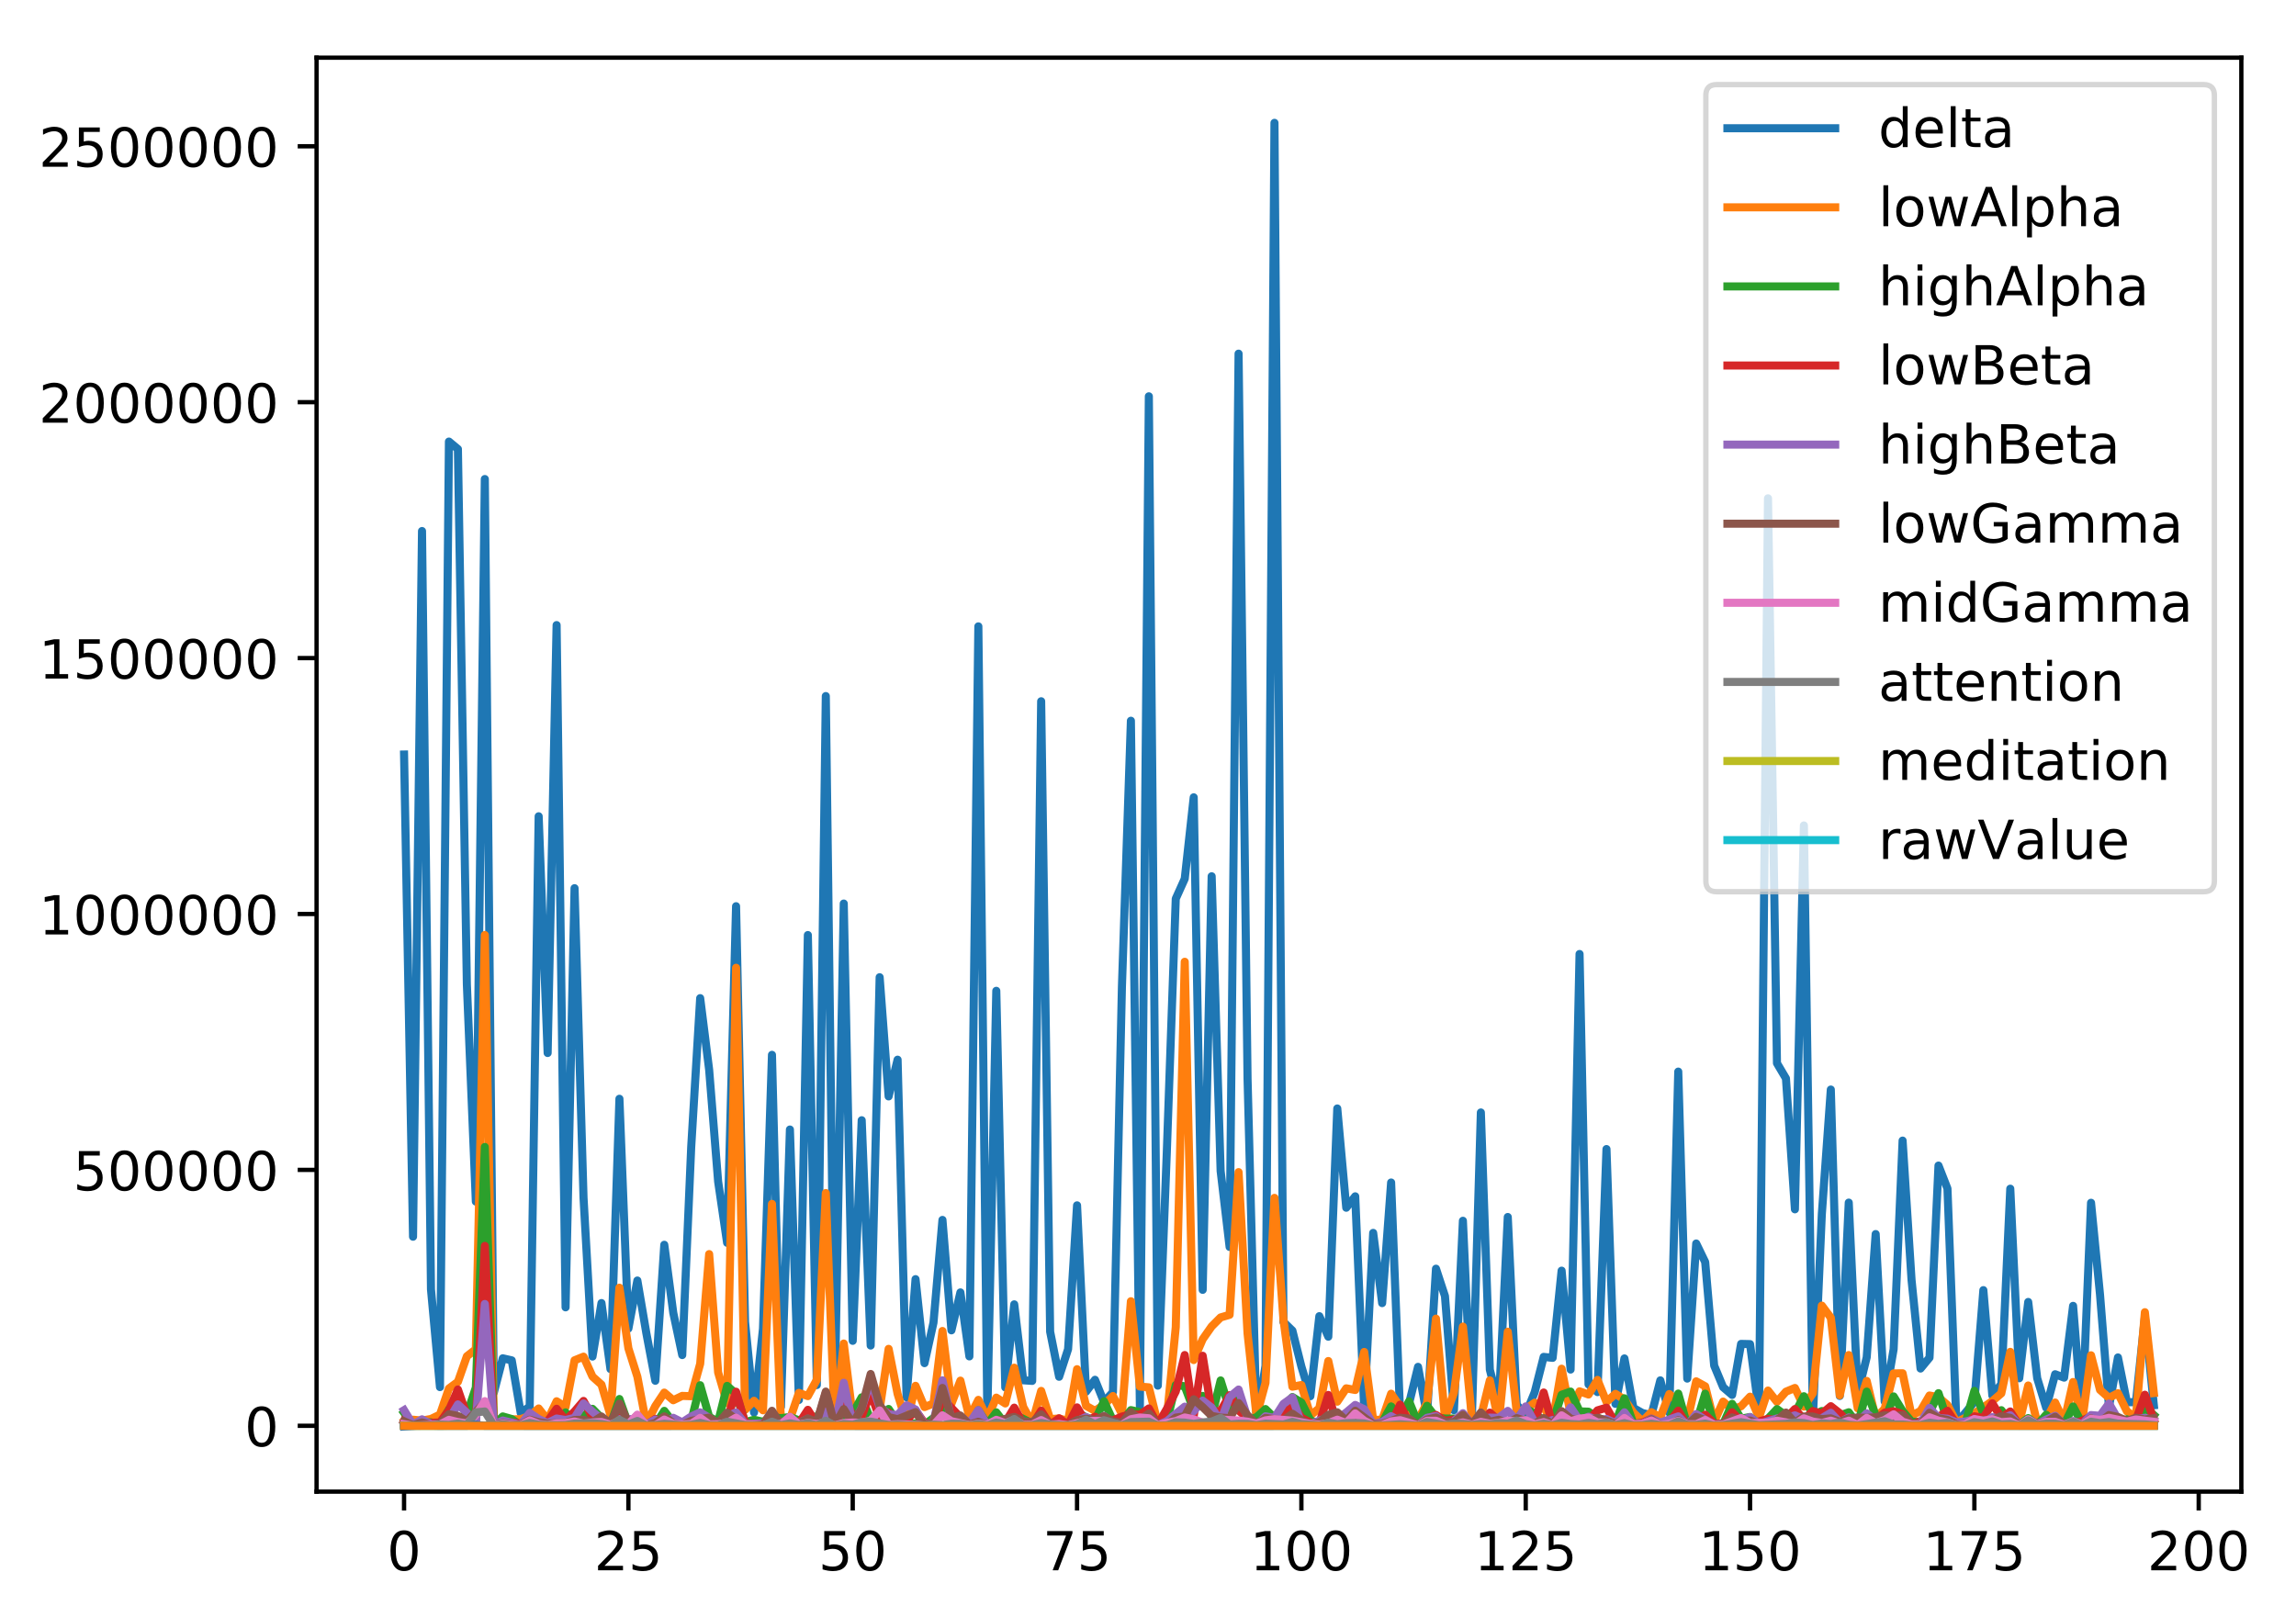 <?xml version="1.0" encoding="utf-8" standalone="no"?>
<!DOCTYPE svg PUBLIC "-//W3C//DTD SVG 1.1//EN"
  "http://www.w3.org/Graphics/SVG/1.1/DTD/svg11.dtd">
<!-- Created with matplotlib (http://matplotlib.org/) -->
<svg height="300pt" version="1.1" viewBox="0 0 426 300" width="426pt" xmlns="http://www.w3.org/2000/svg" xmlns:xlink="http://www.w3.org/1999/xlink">
 <defs>
  <style type="text/css">
*{stroke-linecap:butt;stroke-linejoin:round;}
  </style>
 </defs>
 <g id="figure_1">
  <g id="patch_1">
   <path d="M 0 300.69 
L 426.558 300.69 
L 426.558 0 
L 0 0 
z
" style="fill:#ffffff;"/>
  </g>
  <g id="axes_1">
   <g id="patch_2">
    <path d="M 58.737 276.812 
L 415.858 276.812 
L 415.858 10.7 
L 58.737 10.7 
z
" style="fill:#ffffff;"/>
   </g>
   <g id="matplotlib.axis_1">
    <g id="xtick_1">
     <g id="line2d_1">
      <defs>
       <path d="M 0 0 
L 0 3.5 
" id="mb6203110c3" style="stroke:#000000;stroke-width:0.8;"/>
      </defs>
      <g>
       <use style="stroke:#000000;stroke-width:0.8;" x="74.97" xlink:href="#mb6203110c3" y="276.812"/>
      </g>
     </g>
     <g id="text_1">
      <!-- 0 -->
      <defs>
       <path d="M 31.781 66.406 
Q 24.172 66.406 20.328 58.906 
Q 16.5 51.422 16.5 36.375 
Q 16.5 21.391 20.328 13.891 
Q 24.172 6.391 31.781 6.391 
Q 39.453 6.391 43.281 13.891 
Q 47.125 21.391 47.125 36.375 
Q 47.125 51.422 43.281 58.906 
Q 39.453 66.406 31.781 66.406 
M 31.781 74.219 
Q 44.047 74.219 50.516 64.516 
Q 56.984 54.828 56.984 36.375 
Q 56.984 17.969 50.516 8.266 
Q 44.047 -1.422 31.781 -1.422 
Q 19.531 -1.422 13.062 8.266 
Q 6.594 17.969 6.594 36.375 
Q 6.594 54.828 13.062 64.516 
Q 19.531 74.219 31.781 74.219 
" id="DejaVuSans-30"/>
      </defs>
      <g transform="translate(71.789 291.41)scale(0.1 -0.1)">
       <use xlink:href="#DejaVuSans-30"/>
      </g>
     </g>
    </g>
    <g id="xtick_2">
     <g id="line2d_2">
      <g>
       <use style="stroke:#000000;stroke-width:0.8;" x="116.593" xlink:href="#mb6203110c3" y="276.812"/>
      </g>
     </g>
     <g id="text_2">
      <!-- 25 -->
      <defs>
       <path d="M 19.188 8.297 
L 53.609 8.297 
L 53.609 0 
L 7.328 0 
L 7.328 8.297 
Q 12.938 14.109 22.625 23.891 
Q 32.328 33.688 34.812 36.531 
Q 39.547 41.844 41.422 45.531 
Q 43.312 49.219 43.312 52.781 
Q 43.312 58.594 39.234 62.25 
Q 35.156 65.922 28.609 65.922 
Q 23.969 65.922 18.812 64.312 
Q 13.672 62.703 7.812 59.422 
L 7.812 69.391 
Q 13.766 71.781 18.938 73 
Q 24.125 74.219 28.422 74.219 
Q 39.75 74.219 46.484 68.547 
Q 53.219 62.891 53.219 53.422 
Q 53.219 48.922 51.531 44.891 
Q 49.859 40.875 45.406 35.406 
Q 44.188 33.984 37.641 27.219 
Q 31.109 20.453 19.188 8.297 
" id="DejaVuSans-32"/>
       <path d="M 10.797 72.906 
L 49.516 72.906 
L 49.516 64.594 
L 19.828 64.594 
L 19.828 46.734 
Q 21.969 47.469 24.109 47.828 
Q 26.266 48.188 28.422 48.188 
Q 40.625 48.188 47.75 41.5 
Q 54.891 34.812 54.891 23.391 
Q 54.891 11.625 47.562 5.094 
Q 40.234 -1.422 26.906 -1.422 
Q 22.312 -1.422 17.547 -0.641 
Q 12.797 0.141 7.719 1.703 
L 7.719 11.625 
Q 12.109 9.234 16.797 8.062 
Q 21.484 6.891 26.703 6.891 
Q 35.156 6.891 40.078 11.328 
Q 45.016 15.766 45.016 23.391 
Q 45.016 31 40.078 35.438 
Q 35.156 39.891 26.703 39.891 
Q 22.75 39.891 18.812 39.016 
Q 14.891 38.141 10.797 36.281 
z
" id="DejaVuSans-35"/>
      </defs>
      <g transform="translate(110.23 291.41)scale(0.1 -0.1)">
       <use xlink:href="#DejaVuSans-32"/>
       <use x="63.623" xlink:href="#DejaVuSans-35"/>
      </g>
     </g>
    </g>
    <g id="xtick_3">
     <g id="line2d_3">
      <g>
       <use style="stroke:#000000;stroke-width:0.8;" x="158.215" xlink:href="#mb6203110c3" y="276.812"/>
      </g>
     </g>
     <g id="text_3">
      <!-- 50 -->
      <g transform="translate(151.852 291.41)scale(0.1 -0.1)">
       <use xlink:href="#DejaVuSans-35"/>
       <use x="63.623" xlink:href="#DejaVuSans-30"/>
      </g>
     </g>
    </g>
    <g id="xtick_4">
     <g id="line2d_4">
      <g>
       <use style="stroke:#000000;stroke-width:0.8;" x="199.837" xlink:href="#mb6203110c3" y="276.812"/>
      </g>
     </g>
     <g id="text_4">
      <!-- 75 -->
      <defs>
       <path d="M 8.203 72.906 
L 55.078 72.906 
L 55.078 68.703 
L 28.609 0 
L 18.312 0 
L 43.219 64.594 
L 8.203 64.594 
z
" id="DejaVuSans-37"/>
      </defs>
      <g transform="translate(193.475 291.41)scale(0.1 -0.1)">
       <use xlink:href="#DejaVuSans-37"/>
       <use x="63.623" xlink:href="#DejaVuSans-35"/>
      </g>
     </g>
    </g>
    <g id="xtick_5">
     <g id="line2d_5">
      <g>
       <use style="stroke:#000000;stroke-width:0.8;" x="241.46" xlink:href="#mb6203110c3" y="276.812"/>
      </g>
     </g>
     <g id="text_5">
      <!-- 100 -->
      <defs>
       <path d="M 12.406 8.297 
L 28.516 8.297 
L 28.516 63.922 
L 10.984 60.406 
L 10.984 69.391 
L 28.422 72.906 
L 38.281 72.906 
L 38.281 8.297 
L 54.391 8.297 
L 54.391 0 
L 12.406 0 
z
" id="DejaVuSans-31"/>
      </defs>
      <g transform="translate(231.916 291.41)scale(0.1 -0.1)">
       <use xlink:href="#DejaVuSans-31"/>
       <use x="63.623" xlink:href="#DejaVuSans-30"/>
       <use x="127.246" xlink:href="#DejaVuSans-30"/>
      </g>
     </g>
    </g>
    <g id="xtick_6">
     <g id="line2d_6">
      <g>
       <use style="stroke:#000000;stroke-width:0.8;" x="283.082" xlink:href="#mb6203110c3" y="276.812"/>
      </g>
     </g>
     <g id="text_6">
      <!-- 125 -->
      <g transform="translate(273.538 291.41)scale(0.1 -0.1)">
       <use xlink:href="#DejaVuSans-31"/>
       <use x="63.623" xlink:href="#DejaVuSans-32"/>
       <use x="127.246" xlink:href="#DejaVuSans-35"/>
      </g>
     </g>
    </g>
    <g id="xtick_7">
     <g id="line2d_7">
      <g>
       <use style="stroke:#000000;stroke-width:0.8;" x="324.704" xlink:href="#mb6203110c3" y="276.812"/>
      </g>
     </g>
     <g id="text_7">
      <!-- 150 -->
      <g transform="translate(315.161 291.41)scale(0.1 -0.1)">
       <use xlink:href="#DejaVuSans-31"/>
       <use x="63.623" xlink:href="#DejaVuSans-35"/>
       <use x="127.246" xlink:href="#DejaVuSans-30"/>
      </g>
     </g>
    </g>
    <g id="xtick_8">
     <g id="line2d_8">
      <g>
       <use style="stroke:#000000;stroke-width:0.8;" x="366.327" xlink:href="#mb6203110c3" y="276.812"/>
      </g>
     </g>
     <g id="text_8">
      <!-- 175 -->
      <g transform="translate(356.783 291.41)scale(0.1 -0.1)">
       <use xlink:href="#DejaVuSans-31"/>
       <use x="63.623" xlink:href="#DejaVuSans-37"/>
       <use x="127.246" xlink:href="#DejaVuSans-35"/>
      </g>
     </g>
    </g>
    <g id="xtick_9">
     <g id="line2d_9">
      <g>
       <use style="stroke:#000000;stroke-width:0.8;" x="407.949" xlink:href="#mb6203110c3" y="276.812"/>
      </g>
     </g>
     <g id="text_9">
      <!-- 200 -->
      <g transform="translate(398.405 291.41)scale(0.1 -0.1)">
       <use xlink:href="#DejaVuSans-32"/>
       <use x="63.623" xlink:href="#DejaVuSans-30"/>
       <use x="127.246" xlink:href="#DejaVuSans-30"/>
      </g>
     </g>
    </g>
   </g>
   <g id="matplotlib.axis_2">
    <g id="ytick_1">
     <g id="line2d_10">
      <defs>
       <path d="M 0 0 
L -3.5 0 
" id="m5ca2de680d" style="stroke:#000000;stroke-width:0.8;"/>
      </defs>
      <g>
       <use style="stroke:#000000;stroke-width:0.8;" x="58.737" xlink:href="#m5ca2de680d" y="264.592"/>
      </g>
     </g>
     <g id="text_10">
      <!-- 0 -->
      <g transform="translate(45.375 268.391)scale(0.1 -0.1)">
       <use xlink:href="#DejaVuSans-30"/>
      </g>
     </g>
    </g>
    <g id="ytick_2">
     <g id="line2d_11">
      <g>
       <use style="stroke:#000000;stroke-width:0.8;" x="58.737" xlink:href="#m5ca2de680d" y="217.103"/>
      </g>
     </g>
     <g id="text_11">
      <!-- 500000 -->
      <g transform="translate(13.562 220.902)scale(0.1 -0.1)">
       <use xlink:href="#DejaVuSans-35"/>
       <use x="63.623" xlink:href="#DejaVuSans-30"/>
       <use x="127.246" xlink:href="#DejaVuSans-30"/>
       <use x="190.869" xlink:href="#DejaVuSans-30"/>
       <use x="254.492" xlink:href="#DejaVuSans-30"/>
       <use x="318.115" xlink:href="#DejaVuSans-30"/>
      </g>
     </g>
    </g>
    <g id="ytick_3">
     <g id="line2d_12">
      <g>
       <use style="stroke:#000000;stroke-width:0.8;" x="58.737" xlink:href="#m5ca2de680d" y="169.614"/>
      </g>
     </g>
     <g id="text_12">
      <!-- 1000000 -->
      <g transform="translate(7.2 173.413)scale(0.1 -0.1)">
       <use xlink:href="#DejaVuSans-31"/>
       <use x="63.623" xlink:href="#DejaVuSans-30"/>
       <use x="127.246" xlink:href="#DejaVuSans-30"/>
       <use x="190.869" xlink:href="#DejaVuSans-30"/>
       <use x="254.492" xlink:href="#DejaVuSans-30"/>
       <use x="318.115" xlink:href="#DejaVuSans-30"/>
       <use x="381.738" xlink:href="#DejaVuSans-30"/>
      </g>
     </g>
    </g>
    <g id="ytick_4">
     <g id="line2d_13">
      <g>
       <use style="stroke:#000000;stroke-width:0.8;" x="58.737" xlink:href="#m5ca2de680d" y="122.125"/>
      </g>
     </g>
     <g id="text_13">
      <!-- 1500000 -->
      <g transform="translate(7.2 125.924)scale(0.1 -0.1)">
       <use xlink:href="#DejaVuSans-31"/>
       <use x="63.623" xlink:href="#DejaVuSans-35"/>
       <use x="127.246" xlink:href="#DejaVuSans-30"/>
       <use x="190.869" xlink:href="#DejaVuSans-30"/>
       <use x="254.492" xlink:href="#DejaVuSans-30"/>
       <use x="318.115" xlink:href="#DejaVuSans-30"/>
       <use x="381.738" xlink:href="#DejaVuSans-30"/>
      </g>
     </g>
    </g>
    <g id="ytick_5">
     <g id="line2d_14">
      <g>
       <use style="stroke:#000000;stroke-width:0.8;" x="58.737" xlink:href="#m5ca2de680d" y="74.636"/>
      </g>
     </g>
     <g id="text_14">
      <!-- 2000000 -->
      <g transform="translate(7.2 78.435)scale(0.1 -0.1)">
       <use xlink:href="#DejaVuSans-32"/>
       <use x="63.623" xlink:href="#DejaVuSans-30"/>
       <use x="127.246" xlink:href="#DejaVuSans-30"/>
       <use x="190.869" xlink:href="#DejaVuSans-30"/>
       <use x="254.492" xlink:href="#DejaVuSans-30"/>
       <use x="318.115" xlink:href="#DejaVuSans-30"/>
       <use x="381.738" xlink:href="#DejaVuSans-30"/>
      </g>
     </g>
    </g>
    <g id="ytick_6">
     <g id="line2d_15">
      <g>
       <use style="stroke:#000000;stroke-width:0.8;" x="58.737" xlink:href="#m5ca2de680d" y="27.147"/>
      </g>
     </g>
     <g id="text_15">
      <!-- 2500000 -->
      <g transform="translate(7.2 30.946)scale(0.1 -0.1)">
       <use xlink:href="#DejaVuSans-32"/>
       <use x="63.623" xlink:href="#DejaVuSans-35"/>
       <use x="127.246" xlink:href="#DejaVuSans-30"/>
       <use x="190.869" xlink:href="#DejaVuSans-30"/>
       <use x="254.492" xlink:href="#DejaVuSans-30"/>
       <use x="318.115" xlink:href="#DejaVuSans-30"/>
       <use x="381.738" xlink:href="#DejaVuSans-30"/>
      </g>
     </g>
    </g>
   </g>
   <g id="line2d_16">
    <path clip-path="url(#p38821248a7)" d="M 74.97 140.02 
L 76.635 229.503 
L 78.3 98.548 
L 79.965 239.275 
L 81.63 257.413 
L 83.295 81.946 
L 84.96 83.329 
L 86.624 182.692 
L 88.289 222.983 
L 89.954 88.896 
L 91.619 258.46 
L 93.284 252.068 
L 94.949 252.447 
L 96.614 262.222 
L 98.279 261.025 
L 99.944 151.483 
L 101.609 195.41 
L 103.273 115.999 
L 104.938 242.606 
L 106.603 164.826 
L 108.268 222.268 
L 109.933 251.742 
L 111.598 241.816 
L 113.263 254.059 
L 114.928 203.905 
L 116.593 246.547 
L 118.257 237.633 
L 119.922 247.404 
L 121.587 256.235 
L 123.252 230.999 
L 124.917 243.625 
L 126.582 251.464 
L 128.247 212.841 
L 129.912 185.233 
L 131.577 198.529 
L 133.242 219.261 
L 134.906 230.634 
L 136.571 168.172 
L 138.236 245.265 
L 139.901 262.122 
L 141.566 246.562 
L 143.231 195.751 
L 144.896 261.071 
L 146.561 209.613 
L 148.226 259.802 
L 149.891 173.522 
L 151.555 257.031 
L 153.22 129.173 
L 154.885 258.681 
L 156.55 167.676 
L 158.215 248.826 
L 159.88 207.89 
L 161.545 249.695 
L 163.21 181.35 
L 164.875 203.465 
L 166.539 196.653 
L 168.204 259.308 
L 169.869 237.379 
L 171.534 252.965 
L 173.199 245.444 
L 174.864 226.388 
L 176.529 246.874 
L 178.194 239.839 
L 179.859 251.712 
L 181.524 116.238 
L 183.188 262.498 
L 184.853 183.872 
L 186.518 257.465 
L 188.183 242.055 
L 189.848 256.145 
L 191.513 256.257 
L 193.178 130.136 
L 194.843 247.124 
L 196.508 255.495 
L 198.172 250.369 
L 199.837 223.681 
L 201.502 258.271 
L 203.167 256.055 
L 204.832 260.177 
L 206.497 258.334 
L 208.162 183.095 
L 209.827 133.754 
L 211.492 260.888 
L 213.157 73.546 
L 214.821 257.139 
L 216.486 213.909 
L 218.151 166.781 
L 219.816 163.076 
L 221.481 147.963 
L 223.146 239.362 
L 224.811 162.615 
L 226.476 217.305 
L 228.141 231.402 
L 229.805 65.629 
L 231.47 200.12 
L 233.135 263.989 
L 234.8 253.444 
L 236.465 22.796 
L 238.13 245.316 
L 239.795 246.94 
L 241.46 253.591 
L 243.125 259.102 
L 244.79 244.248 
L 246.454 248.056 
L 248.119 205.705 
L 249.784 224.123 
L 251.449 222.009 
L 253.114 261.47 
L 254.779 228.794 
L 256.444 241.823 
L 258.109 219.443 
L 259.774 262.401 
L 261.438 260.438 
L 263.103 253.652 
L 264.768 262.692 
L 266.433 235.438 
L 268.098 240.521 
L 269.763 261.697 
L 271.428 226.544 
L 273.093 263.114 
L 274.758 206.447 
L 276.423 254.173 
L 278.087 260.65 
L 279.752 225.844 
L 281.417 260.715 
L 283.082 262.444 
L 284.747 258.357 
L 286.412 251.806 
L 288.077 251.983 
L 289.742 235.802 
L 291.407 254.155 
L 293.071 177.037 
L 294.736 256.9 
L 296.401 258.339 
L 298.066 213.239 
L 299.731 260.523 
L 301.396 252.09 
L 303.061 261.282 
L 304.726 262.216 
L 306.391 262.623 
L 308.056 256.161 
L 309.72 262.146 
L 311.385 198.865 
L 313.05 255.83 
L 314.715 230.764 
L 316.38 234.206 
L 318.045 253.415 
L 319.71 257.432 
L 321.375 258.861 
L 323.04 249.393 
L 324.704 249.432 
L 326.369 262.069 
L 328.034 92.476 
L 329.699 197.303 
L 331.364 200.127 
L 333.029 224.416 
L 334.694 153.184 
L 336.359 263.185 
L 338.024 225.297 
L 339.689 202.194 
L 341.353 259.057 
L 343.018 223.176 
L 344.683 258.687 
L 346.348 251.883 
L 348.013 229.009 
L 349.678 260.08 
L 351.343 250.376 
L 353.008 211.668 
L 354.673 237.568 
L 356.337 253.964 
L 358.002 251.945 
L 359.667 216.301 
L 361.332 220.567 
L 362.997 264.186 
L 366.327 260.154 
L 367.992 239.416 
L 369.657 258.979 
L 371.322 256.86 
L 372.986 220.591 
L 374.651 255.769 
L 376.316 241.611 
L 377.981 255.758 
L 379.646 261.235 
L 381.311 255.024 
L 382.976 255.653 
L 384.641 242.334 
L 386.306 263.139 
L 387.971 223.205 
L 389.635 240.231 
L 391.3 261.062 
L 392.965 251.906 
L 394.63 260.221 
L 396.295 260.211 
L 397.96 244.417 
L 399.625 260.78 
L 399.625 260.78 
" style="fill:none;stroke:#1f77b4;stroke-linecap:square;stroke-width:1.5;"/>
   </g>
   <g id="line2d_17">
    <path clip-path="url(#p38821248a7)" d="M 74.97 263.913 
L 76.635 263.459 
L 78.3 263.622 
L 79.965 263.32 
L 81.63 262.513 
L 83.295 257.666 
L 84.96 256.431 
L 86.624 251.688 
L 88.289 250.387 
L 89.954 173.513 
L 91.619 263.988 
L 93.284 263.966 
L 94.949 263.407 
L 96.614 263.357 
L 98.279 262.749 
L 99.944 261.374 
L 101.609 263.502 
L 103.273 260.041 
L 104.938 261.095 
L 106.603 252.438 
L 108.268 251.761 
L 109.933 255.465 
L 111.598 256.951 
L 113.263 262.631 
L 114.928 238.966 
L 116.593 250.219 
L 118.257 255.477 
L 119.922 264.282 
L 121.587 260.932 
L 123.252 258.432 
L 124.917 259.849 
L 126.582 259.042 
L 128.247 259.103 
L 129.912 253.084 
L 131.577 232.731 
L 133.242 254.693 
L 134.906 260.371 
L 136.571 179.594 
L 138.236 261.633 
L 139.901 259.956 
L 141.566 261.715 
L 143.231 223.418 
L 144.896 263.795 
L 146.561 263.384 
L 148.226 258.483 
L 149.891 259.085 
L 151.555 256.049 
L 153.22 221.399 
L 154.885 264.441 
L 156.55 249.327 
L 158.215 262.968 
L 159.88 262.352 
L 161.545 258.333 
L 163.21 261.558 
L 164.875 250.315 
L 166.539 258.671 
L 168.204 264.053 
L 169.869 257.173 
L 171.534 261.117 
L 173.199 260.461 
L 174.864 246.998 
L 176.529 260.497 
L 178.194 256.211 
L 179.859 263.041 
L 181.524 259.781 
L 183.188 263.192 
L 184.853 259.365 
L 186.518 260.443 
L 188.183 253.808 
L 189.848 261.092 
L 191.513 264.077 
L 193.178 258.118 
L 194.843 263.351 
L 196.508 263.236 
L 198.172 263.681 
L 199.837 254.09 
L 201.502 260.879 
L 203.167 261.813 
L 204.832 260.702 
L 206.497 259.067 
L 208.162 262.411 
L 209.827 241.478 
L 211.492 257.311 
L 213.157 257.454 
L 214.821 264.128 
L 216.486 263.254 
L 218.151 246.292 
L 219.816 178.48 
L 221.481 252.387 
L 223.146 248.531 
L 224.811 246.151 
L 226.476 244.481 
L 228.141 243.994 
L 229.805 217.518 
L 231.47 247.445 
L 233.135 262.772 
L 234.8 256.626 
L 236.465 222.295 
L 238.13 244.868 
L 239.795 257.336 
L 241.46 257.026 
L 243.125 262.666 
L 244.79 261.337 
L 246.454 252.572 
L 248.119 260.116 
L 249.784 257.636 
L 251.449 257.947 
L 253.114 250.89 
L 254.779 263.515 
L 256.444 263.441 
L 258.109 258.636 
L 259.774 261.062 
L 261.438 261.594 
L 263.103 263.478 
L 264.768 260.392 
L 266.433 244.707 
L 268.098 263.126 
L 269.763 258.447 
L 271.428 246.182 
L 273.093 263.068 
L 274.758 262.934 
L 276.423 256.165 
L 278.087 263.95 
L 279.752 247.137 
L 281.417 262.115 
L 283.082 261.498 
L 284.747 260.301 
L 286.412 261.172 
L 288.077 263.746 
L 289.742 253.999 
L 291.407 262.369 
L 293.071 258.195 
L 294.736 258.789 
L 296.401 256.081 
L 298.066 260.158 
L 299.731 258.665 
L 301.396 259.723 
L 303.061 262.168 
L 304.726 263.761 
L 306.391 262.076 
L 308.056 263.025 
L 309.72 258.703 
L 311.385 260.306 
L 313.05 263.734 
L 314.715 256.341 
L 316.38 257.26 
L 318.045 263.832 
L 319.71 260.101 
L 321.375 261.557 
L 323.04 260.972 
L 324.704 259.188 
L 326.369 263.025 
L 328.034 258.052 
L 329.699 260.152 
L 331.364 258.26 
L 333.029 257.57 
L 334.694 261.035 
L 336.359 258.542 
L 338.024 242.29 
L 339.689 244.528 
L 341.353 258.944 
L 343.018 251.462 
L 344.683 261.345 
L 346.348 256.263 
L 348.013 263.138 
L 349.678 261.418 
L 351.343 254.864 
L 353.008 254.847 
L 354.673 262.713 
L 356.337 261.835 
L 358.002 258.968 
L 359.667 259.287 
L 361.332 260.738 
L 362.997 263.908 
L 366.327 262.312 
L 369.657 260.009 
L 371.322 258.573 
L 372.986 250.872 
L 374.651 264.05 
L 376.316 257.112 
L 377.981 264.032 
L 379.646 263.443 
L 381.311 260.278 
L 382.976 263.879 
L 384.641 256.466 
L 386.306 263.947 
L 387.971 251.508 
L 389.635 257.924 
L 391.3 259.404 
L 392.965 258.542 
L 394.63 261.909 
L 396.295 263.062 
L 397.96 243.513 
L 399.625 258.512 
L 399.625 258.512 
" style="fill:none;stroke:#ff7f0e;stroke-linecap:square;stroke-width:1.5;"/>
   </g>
   <g id="line2d_18">
    <path clip-path="url(#p38821248a7)" d="M 74.97 262.171 
L 76.635 264.406 
L 78.3 263.93 
L 79.965 263.956 
L 81.63 264.445 
L 83.295 261.523 
L 84.96 263.259 
L 86.624 262.485 
L 88.289 257.482 
L 89.954 212.844 
L 91.619 264.417 
L 93.284 262.854 
L 94.949 263.333 
L 96.614 264.547 
L 98.279 263.682 
L 99.944 264.375 
L 101.609 264.294 
L 103.273 264.054 
L 104.938 262.1 
L 106.603 264.166 
L 109.933 261.442 
L 111.598 263.155 
L 113.263 264.406 
L 114.928 259.622 
L 116.593 264.331 
L 118.257 262.634 
L 119.922 264.453 
L 121.587 264.405 
L 123.252 261.817 
L 124.917 263.969 
L 126.582 264.236 
L 128.247 263.704 
L 129.912 257.057 
L 131.577 262.918 
L 133.242 263.85 
L 134.906 257.183 
L 136.571 258.635 
L 138.236 263.928 
L 139.901 263.465 
L 141.566 263.843 
L 143.231 262.967 
L 144.896 263.182 
L 146.561 262.959 
L 148.226 263.578 
L 149.891 263.354 
L 151.555 262.891 
L 153.22 260.993 
L 154.885 264.543 
L 156.55 262.935 
L 158.215 262.298 
L 159.88 259.309 
L 161.545 263.519 
L 163.21 263.863 
L 164.875 261.467 
L 166.539 263.937 
L 168.204 264.29 
L 169.869 264.142 
L 171.534 264.382 
L 173.199 263.132 
L 174.864 261.423 
L 176.529 261.902 
L 178.194 263.97 
L 179.859 264.546 
L 181.524 261.712 
L 183.188 264.278 
L 184.853 262.097 
L 186.518 264.261 
L 188.183 262.479 
L 191.513 264.151 
L 193.178 264.398 
L 194.843 264.171 
L 196.508 264.532 
L 198.172 264.385 
L 199.837 262.155 
L 201.502 263.001 
L 203.167 263.584 
L 204.832 260.035 
L 206.497 263.627 
L 208.162 263.776 
L 209.827 261.68 
L 211.492 262.033 
L 213.157 263.376 
L 214.821 264.179 
L 216.486 263.85 
L 218.151 257.023 
L 219.816 257.253 
L 221.481 261.665 
L 223.146 259.047 
L 224.811 263.005 
L 226.476 256.171 
L 228.141 261.54 
L 229.805 259.489 
L 231.47 263.57 
L 233.135 262.995 
L 234.8 261.486 
L 236.465 263.107 
L 238.13 260.937 
L 239.795 259.254 
L 241.46 260.261 
L 243.125 263.559 
L 244.79 264.288 
L 246.454 262.749 
L 248.119 263.937 
L 253.114 262.878 
L 254.779 264.57 
L 256.444 263.961 
L 258.109 260.992 
L 259.774 263.041 
L 261.438 260.058 
L 263.103 264.128 
L 264.768 260.876 
L 266.433 263.05 
L 268.098 263.245 
L 269.763 263.24 
L 273.093 263.986 
L 274.758 264.161 
L 278.087 263.976 
L 279.752 263.766 
L 281.417 263.368 
L 283.082 261.354 
L 284.747 262.358 
L 286.412 263.621 
L 288.077 263.919 
L 289.742 258.832 
L 291.407 258.239 
L 293.071 261.916 
L 294.736 261.972 
L 296.401 263.083 
L 298.066 263.724 
L 299.731 264.156 
L 301.396 259.487 
L 303.061 264.179 
L 304.726 264.095 
L 306.391 264.372 
L 309.72 263.803 
L 311.385 258.61 
L 313.05 264.507 
L 314.715 264.166 
L 316.38 258.633 
L 318.045 264.412 
L 319.71 264.286 
L 321.375 260.515 
L 323.04 263.266 
L 324.704 262.963 
L 326.369 264.328 
L 328.034 263.269 
L 329.699 261.487 
L 331.364 262.689 
L 333.029 262.234 
L 334.694 259.105 
L 336.359 262.663 
L 338.024 261.851 
L 339.689 264.237 
L 341.353 262.674 
L 343.018 262.08 
L 344.683 264.346 
L 346.348 258.242 
L 348.013 262.67 
L 349.678 263.727 
L 351.343 259.139 
L 353.008 261.847 
L 354.673 263.822 
L 356.337 263.91 
L 358.002 262.234 
L 359.667 258.536 
L 361.332 263.646 
L 362.997 264.434 
L 364.662 264.054 
L 366.327 258.108 
L 367.992 262.351 
L 369.657 263.867 
L 371.322 261.694 
L 372.986 263.829 
L 374.651 264.385 
L 376.316 263.162 
L 377.981 264.436 
L 379.646 262.545 
L 381.311 263.942 
L 382.976 264.339 
L 384.641 260.999 
L 386.306 264.18 
L 387.971 263.563 
L 389.635 264.167 
L 391.3 263.255 
L 392.965 263.763 
L 394.63 263.394 
L 396.295 264.229 
L 397.96 261.178 
L 399.625 262.609 
L 399.625 262.609 
" style="fill:none;stroke:#2ca02c;stroke-linecap:square;stroke-width:1.5;"/>
   </g>
   <g id="line2d_19">
    <path clip-path="url(#p38821248a7)" d="M 74.97 263.652 
L 76.635 264.388 
L 78.3 264.145 
L 81.63 263.96 
L 83.295 261.678 
L 84.96 257.846 
L 86.624 262.632 
L 88.289 263.924 
L 89.954 231.21 
L 91.619 264.517 
L 93.284 264.326 
L 94.949 263.958 
L 96.614 264.176 
L 98.279 262.837 
L 99.944 264.148 
L 101.609 263.738 
L 103.273 261.431 
L 104.938 263.54 
L 106.603 261.927 
L 108.268 259.976 
L 109.933 263.027 
L 113.263 263.851 
L 114.928 263.008 
L 116.593 263.556 
L 118.257 263.396 
L 119.922 264.449 
L 121.587 263.308 
L 123.252 264.187 
L 124.917 264.401 
L 126.582 264.192 
L 128.247 263.045 
L 129.912 263.352 
L 131.577 264.276 
L 134.906 263.417 
L 136.571 258.269 
L 138.236 264.033 
L 139.901 264.23 
L 141.566 264.279 
L 143.231 263.55 
L 144.896 264.141 
L 146.561 263.202 
L 148.226 264.165 
L 149.891 261.627 
L 151.555 264.211 
L 153.22 258.458 
L 154.885 264.58 
L 156.55 259.095 
L 158.215 262.754 
L 159.88 262.844 
L 161.545 258.435 
L 163.21 263.246 
L 164.875 262.119 
L 166.539 263.971 
L 168.204 263.614 
L 169.869 261.756 
L 171.534 264.072 
L 173.199 264.412 
L 174.864 259.523 
L 178.194 263.02 
L 179.859 264.308 
L 181.524 261.991 
L 183.188 264.444 
L 186.518 263.97 
L 188.183 261.225 
L 189.848 264.17 
L 191.513 264.447 
L 193.178 261.788 
L 194.843 264.425 
L 196.508 263.201 
L 198.172 264.405 
L 199.837 261.175 
L 201.502 263.869 
L 203.167 262.895 
L 204.832 264.152 
L 206.497 263.582 
L 208.162 262.88 
L 209.827 262.452 
L 211.492 262.53 
L 213.157 261.368 
L 214.821 264.366 
L 216.486 261.461 
L 218.151 258.216 
L 219.816 251.46 
L 221.481 262.79 
L 223.146 251.595 
L 224.811 261.989 
L 226.476 261.845 
L 228.141 258.914 
L 229.805 261.728 
L 231.47 263.235 
L 233.135 264.075 
L 236.465 263.207 
L 238.13 263.021 
L 239.795 260.53 
L 241.46 263.072 
L 243.125 263.998 
L 244.79 264.116 
L 246.454 258.867 
L 248.119 264.352 
L 251.449 262.235 
L 253.114 263.982 
L 254.779 264.48 
L 256.444 264.255 
L 258.109 264.201 
L 259.774 260.674 
L 261.438 264.07 
L 263.103 264.41 
L 264.768 263.331 
L 266.433 262.571 
L 268.098 263.674 
L 269.763 263.416 
L 271.428 263.981 
L 273.093 263.818 
L 274.758 264.054 
L 276.423 262.148 
L 278.087 263.643 
L 279.752 264.085 
L 281.417 263.208 
L 283.082 263.808 
L 284.747 263.986 
L 286.412 258.416 
L 288.077 264.399 
L 289.742 262.276 
L 291.407 264.037 
L 293.071 263.577 
L 294.736 263.617 
L 296.401 261.728 
L 298.066 261.228 
L 299.731 264.143 
L 301.396 263.258 
L 303.061 264.318 
L 304.726 264.025 
L 306.391 263.273 
L 308.056 264.131 
L 309.72 263.823 
L 311.385 261.787 
L 313.05 264.519 
L 314.715 263.728 
L 316.38 262.534 
L 318.045 264.156 
L 319.71 264.323 
L 321.375 262.08 
L 323.04 263.662 
L 324.704 264.021 
L 326.369 263.789 
L 328.034 263.304 
L 329.699 263.577 
L 331.364 263.173 
L 333.029 261.482 
L 334.694 263.432 
L 336.359 261.854 
L 338.024 262.341 
L 339.689 260.954 
L 341.353 262.264 
L 343.018 263.915 
L 346.348 264.182 
L 348.013 263.41 
L 349.678 262.155 
L 351.343 261.887 
L 353.008 262.407 
L 354.673 264.427 
L 356.337 263.71 
L 358.002 263.725 
L 359.667 262.968 
L 361.332 261.805 
L 362.997 264.244 
L 364.662 264.338 
L 366.327 262.832 
L 367.992 263.135 
L 369.657 260.417 
L 371.322 263.151 
L 372.986 261.935 
L 374.651 264.505 
L 376.316 264.01 
L 379.646 264.208 
L 381.311 263.835 
L 382.976 264.411 
L 384.641 264.214 
L 386.306 263.662 
L 387.971 262.817 
L 389.635 263.332 
L 391.3 261.017 
L 392.965 263.832 
L 394.63 264.205 
L 396.295 263.519 
L 397.96 258.827 
L 399.625 263.449 
L 399.625 263.449 
" style="fill:none;stroke:#d62728;stroke-linecap:square;stroke-width:1.5;"/>
   </g>
   <g id="line2d_20">
    <path clip-path="url(#p38821248a7)" d="M 74.97 261.693 
L 76.635 264.414 
L 78.3 263.388 
L 79.965 264.296 
L 81.63 264.305 
L 83.295 263.397 
L 84.96 260.631 
L 86.624 262.173 
L 88.289 264.005 
L 89.954 241.986 
L 91.619 264.427 
L 93.284 263.611 
L 96.614 264.423 
L 98.279 262.195 
L 99.944 263.341 
L 101.609 264.081 
L 103.273 263.242 
L 104.938 263.513 
L 106.603 263.121 
L 108.268 260.446 
L 109.933 261.993 
L 111.598 263.311 
L 113.263 263.966 
L 114.928 263.35 
L 116.593 263.307 
L 118.257 263.533 
L 119.922 264.347 
L 121.587 263.426 
L 123.252 264.08 
L 124.917 263.11 
L 126.582 263.951 
L 128.247 262.868 
L 129.912 262.096 
L 131.577 263.117 
L 133.242 264.359 
L 134.906 262.829 
L 136.571 262.114 
L 138.236 264.182 
L 139.901 264.214 
L 141.566 264.105 
L 143.231 262.748 
L 144.896 264.029 
L 148.226 264.102 
L 149.891 263.284 
L 151.555 264.413 
L 153.22 261.899 
L 154.885 264.553 
L 156.55 256.603 
L 158.215 264.223 
L 159.88 261.295 
L 161.545 256.336 
L 163.21 261.058 
L 164.875 262.469 
L 166.539 262.592 
L 168.204 260.784 
L 169.869 261.568 
L 171.534 264.456 
L 173.199 263.942 
L 174.864 256.149 
L 176.529 263.593 
L 178.194 262.864 
L 179.859 264.102 
L 181.524 261.671 
L 183.188 264.523 
L 184.853 263.937 
L 188.183 263.065 
L 189.848 264.36 
L 191.513 264.046 
L 198.172 264.493 
L 201.502 262.96 
L 203.167 263.944 
L 204.832 262.768 
L 206.497 264.089 
L 208.162 264.144 
L 209.827 262.83 
L 214.821 264.449 
L 216.486 263.745 
L 219.816 261.038 
L 221.481 261.892 
L 223.146 259.928 
L 224.811 261.22 
L 226.476 263.764 
L 228.141 259.253 
L 229.805 257.864 
L 231.47 263.108 
L 233.135 264.53 
L 234.8 262.831 
L 236.465 263.139 
L 238.13 260.516 
L 239.795 259.338 
L 241.46 264.185 
L 243.125 264.347 
L 244.79 263.615 
L 246.454 263.123 
L 248.119 263.34 
L 249.784 262.121 
L 251.449 260.722 
L 253.114 261.518 
L 254.779 264.314 
L 256.444 263.868 
L 258.109 262.813 
L 259.774 263.77 
L 261.438 263.984 
L 263.103 264.5 
L 264.768 263.11 
L 266.433 262.782 
L 268.098 264.309 
L 269.763 263.719 
L 271.428 262.254 
L 273.093 264.38 
L 274.758 263.367 
L 276.423 263.077 
L 278.087 263.112 
L 279.752 261.826 
L 281.417 263.578 
L 283.082 260.994 
L 284.747 263.935 
L 286.412 264.066 
L 288.077 263.511 
L 289.742 263.738 
L 291.407 261.169 
L 293.071 263.612 
L 294.736 262.907 
L 296.401 263.573 
L 298.066 263.325 
L 299.731 264.114 
L 301.396 262.088 
L 303.061 264.342 
L 304.726 264.222 
L 306.391 263.274 
L 308.056 263.984 
L 311.385 262.85 
L 313.05 264.5 
L 314.715 262.41 
L 316.38 263.47 
L 318.045 264.325 
L 319.71 264.387 
L 321.375 263.188 
L 323.04 263.611 
L 324.704 262.969 
L 326.369 264.249 
L 329.699 263.234 
L 331.364 263.139 
L 333.029 262.658 
L 334.694 263.408 
L 336.359 263.86 
L 338.024 263.181 
L 339.689 262.184 
L 341.353 263.968 
L 343.018 263.047 
L 344.683 263.933 
L 346.348 262.278 
L 348.013 263.627 
L 349.678 263.233 
L 351.343 263.69 
L 353.008 263.581 
L 354.673 264.409 
L 356.337 264.083 
L 358.002 261.264 
L 359.667 263.16 
L 361.332 263.267 
L 362.997 263.935 
L 364.662 263.79 
L 366.327 263.395 
L 367.992 264.101 
L 369.657 262.986 
L 371.322 263.45 
L 372.986 262.628 
L 374.651 264.421 
L 376.316 263.744 
L 377.981 264.298 
L 379.646 263.429 
L 381.311 262.736 
L 382.976 264.456 
L 384.641 263.704 
L 386.306 264.323 
L 387.971 262.599 
L 389.635 262.737 
L 391.3 260.457 
L 392.965 263.334 
L 394.63 263.894 
L 396.295 263.335 
L 397.96 263.1 
L 399.625 263.651 
L 399.625 263.651 
" style="fill:none;stroke:#9467bd;stroke-linecap:square;stroke-width:1.5;"/>
   </g>
   <g id="line2d_21">
    <path clip-path="url(#p38821248a7)" d="M 74.97 263.75 
L 76.635 264.495 
L 78.3 263.971 
L 79.965 264.435 
L 81.63 264.187 
L 83.295 262.437 
L 84.96 262.761 
L 86.624 263.767 
L 89.954 260.221 
L 91.619 264.432 
L 93.284 264.1 
L 94.949 264.357 
L 96.614 264.35 
L 98.279 263.464 
L 99.944 263.925 
L 101.609 264.208 
L 104.938 264.038 
L 106.603 263.506 
L 108.268 263.471 
L 109.933 263.922 
L 111.598 262.86 
L 113.263 264.209 
L 114.928 260.473 
L 116.593 264.092 
L 118.257 263.553 
L 119.922 264.473 
L 121.587 264.089 
L 123.252 262.846 
L 124.917 264.121 
L 126.582 264.432 
L 128.247 263.669 
L 131.577 263.075 
L 133.242 264.107 
L 134.906 262.167 
L 136.571 263.373 
L 138.236 264.144 
L 139.901 264.372 
L 141.566 264.363 
L 143.231 261.808 
L 144.896 264.358 
L 146.561 263.904 
L 148.226 264.115 
L 149.891 263.229 
L 151.555 263.899 
L 153.22 258.241 
L 154.885 264.489 
L 156.55 261.503 
L 158.215 264.205 
L 159.88 261.337 
L 161.545 254.977 
L 163.21 260.798 
L 164.875 262.976 
L 166.539 263.378 
L 169.869 262.054 
L 171.534 264.491 
L 173.199 263.956 
L 174.864 257.568 
L 176.529 263.158 
L 178.194 262.685 
L 179.859 264.367 
L 181.524 263.85 
L 183.188 264.446 
L 184.853 263.674 
L 188.183 262.953 
L 189.848 263.717 
L 191.513 263.956 
L 193.178 262.485 
L 194.843 264.356 
L 196.508 264.321 
L 198.172 264.439 
L 199.837 263.532 
L 201.502 263.293 
L 203.167 263.512 
L 204.832 262.814 
L 206.497 263.777 
L 208.162 264.044 
L 209.827 262.05 
L 211.492 263.465 
L 213.157 262.314 
L 214.821 264.418 
L 216.486 264.292 
L 218.151 263.075 
L 219.816 262.833 
L 221.481 259.679 
L 223.146 261.123 
L 224.811 262.755 
L 226.476 263.068 
L 228.141 263.17 
L 229.805 260.375 
L 231.47 262.643 
L 233.135 264.31 
L 234.8 263.126 
L 238.13 263.584 
L 239.795 262.351 
L 241.46 263.537 
L 243.125 264.4 
L 244.79 263.928 
L 246.454 262.559 
L 248.119 262.087 
L 249.784 263.65 
L 251.449 261.799 
L 254.779 264.303 
L 256.444 264.261 
L 259.774 263.088 
L 261.438 263.264 
L 263.103 264.482 
L 264.768 263.426 
L 266.433 263.05 
L 268.098 263.826 
L 269.763 263.933 
L 271.428 262.56 
L 273.093 264.369 
L 274.758 262.125 
L 276.423 263.837 
L 278.087 263.477 
L 279.752 264.102 
L 281.417 263.171 
L 284.747 264.243 
L 286.412 263.16 
L 288.077 264.389 
L 289.742 261.874 
L 291.407 263.26 
L 293.071 263.686 
L 294.736 263.479 
L 296.401 263.112 
L 298.066 263.64 
L 299.731 264.289 
L 301.396 263.187 
L 303.061 264.168 
L 304.726 264.3 
L 306.391 263.364 
L 308.056 264.407 
L 309.72 264.446 
L 311.385 263.538 
L 313.05 264.387 
L 314.715 262.933 
L 316.38 263.558 
L 318.045 264.386 
L 319.71 264.093 
L 321.375 263.029 
L 323.04 263.704 
L 324.704 263.609 
L 326.369 264.226 
L 328.034 264.241 
L 329.699 263.572 
L 331.364 262.142 
L 333.029 264.021 
L 334.694 262.874 
L 336.359 262.876 
L 338.024 263.357 
L 339.689 263.21 
L 341.353 263.879 
L 343.018 263.205 
L 344.683 263.058 
L 346.348 263.121 
L 348.013 263.007 
L 349.678 262.635 
L 351.343 262.823 
L 353.008 262.605 
L 354.673 264.098 
L 356.337 264.265 
L 358.002 262.176 
L 359.667 263.18 
L 361.332 263.501 
L 362.997 264.336 
L 364.662 264.312 
L 366.327 263.991 
L 367.992 263.489 
L 369.657 263.51 
L 371.322 262.803 
L 372.986 263.108 
L 374.651 264.453 
L 376.316 263.448 
L 377.981 264.19 
L 379.646 263.882 
L 381.311 262.916 
L 382.976 264.375 
L 384.641 263.832 
L 386.306 264.397 
L 387.971 263.21 
L 389.635 263.888 
L 391.3 262.604 
L 392.965 262.956 
L 394.63 263.683 
L 396.295 263.09 
L 397.96 263.436 
L 399.625 263.163 
L 399.625 263.163 
" style="fill:none;stroke:#8c564b;stroke-linecap:square;stroke-width:1.5;"/>
   </g>
   <g id="line2d_22">
    <path clip-path="url(#p38821248a7)" d="M 74.97 264.3 
L 76.635 264.559 
L 81.63 264.354 
L 83.295 263.484 
L 84.96 263.899 
L 86.624 264.165 
L 88.289 262.579 
L 89.954 260.018 
L 91.619 264.539 
L 93.284 264.19 
L 94.949 264.414 
L 96.614 264.483 
L 98.279 263.586 
L 99.944 264.253 
L 101.609 264.43 
L 103.273 264.134 
L 104.938 264.076 
L 106.603 263.794 
L 108.268 264.192 
L 109.933 263.977 
L 111.598 263.886 
L 113.263 264.387 
L 114.928 263.713 
L 116.593 264.292 
L 118.257 262.529 
L 119.922 264.504 
L 121.587 264.505 
L 123.252 263.436 
L 124.917 264.221 
L 126.582 264.343 
L 128.247 264.236 
L 129.912 263.12 
L 131.577 264.33 
L 133.242 264.297 
L 134.906 264.054 
L 136.571 263.084 
L 138.236 264.257 
L 141.566 264.527 
L 143.231 264.082 
L 144.896 264.325 
L 146.561 262.912 
L 148.226 264.359 
L 149.891 264.055 
L 151.555 264.26 
L 153.22 263.945 
L 154.885 264.527 
L 156.55 264.076 
L 158.215 263.982 
L 159.88 264.046 
L 161.545 263.634 
L 163.21 261.746 
L 164.875 264.382 
L 166.539 264.291 
L 169.869 264.385 
L 171.534 264.551 
L 173.199 264.466 
L 174.864 262.653 
L 176.529 263.737 
L 179.859 264.464 
L 181.524 264.18 
L 183.188 264.372 
L 184.853 263.483 
L 186.518 264.127 
L 188.183 263.485 
L 189.848 264.417 
L 191.513 264.372 
L 193.178 263.53 
L 194.843 264.414 
L 196.508 264.254 
L 198.172 264.516 
L 201.502 263.692 
L 204.832 263.668 
L 206.497 264.218 
L 208.162 264.428 
L 209.827 263.372 
L 211.492 263.052 
L 213.157 263.196 
L 214.821 264.511 
L 216.486 264.048 
L 218.151 263.72 
L 219.816 263.048 
L 221.481 263.382 
L 223.146 264.018 
L 224.811 263.967 
L 226.476 263.429 
L 229.805 263.606 
L 231.47 263.824 
L 233.135 264.177 
L 234.8 263.578 
L 236.465 263.356 
L 239.795 263.63 
L 243.125 264.238 
L 244.79 264.36 
L 246.454 264.12 
L 248.119 263.455 
L 249.784 264.09 
L 251.449 262.294 
L 253.114 263.647 
L 254.779 264.518 
L 256.444 264.451 
L 258.109 263.768 
L 259.774 263.541 
L 263.103 264.519 
L 264.768 263.66 
L 266.433 263.654 
L 268.098 264.35 
L 269.763 264.303 
L 271.428 263.965 
L 273.093 264.38 
L 274.758 263.866 
L 276.423 264.205 
L 278.087 264.026 
L 279.752 263.652 
L 281.417 263.757 
L 283.082 263.54 
L 284.747 264.32 
L 286.412 263.916 
L 288.077 264.482 
L 289.742 262.66 
L 291.407 263.74 
L 293.071 263.261 
L 294.736 263.08 
L 296.401 263.985 
L 298.066 263.975 
L 299.731 264.504 
L 301.396 263.135 
L 303.061 264.304 
L 304.726 264.215 
L 306.391 263.602 
L 308.056 264.419 
L 309.72 264.232 
L 311.385 263.66 
L 313.05 264.299 
L 314.715 264.308 
L 316.38 263.507 
L 318.045 264.43 
L 319.71 264.363 
L 323.04 263.15 
L 324.704 264.089 
L 328.034 264.005 
L 329.699 263.635 
L 333.029 264.283 
L 334.694 263.205 
L 336.359 263.805 
L 338.024 264.076 
L 339.689 263.638 
L 341.353 264.177 
L 343.018 263.641 
L 344.683 264.441 
L 346.348 263.131 
L 348.013 264.088 
L 349.678 263.512 
L 351.343 262.47 
L 353.008 263.823 
L 354.673 264.349 
L 356.337 264.313 
L 358.002 263.02 
L 359.667 263.633 
L 361.332 263.966 
L 362.997 264.512 
L 364.662 264.332 
L 366.327 263.34 
L 367.992 263.633 
L 369.657 263.368 
L 371.322 263.912 
L 372.986 263.79 
L 374.651 264.546 
L 376.316 263.383 
L 377.981 264.36 
L 379.646 263.859 
L 381.311 263.856 
L 382.976 264.398 
L 384.641 263.809 
L 386.306 264.403 
L 387.971 263.289 
L 389.635 263.506 
L 391.3 263.111 
L 394.63 263.811 
L 396.295 263.417 
L 399.625 263.846 
L 399.625 263.846 
" style="fill:none;stroke:#e377c2;stroke-linecap:square;stroke-width:1.5;"/>
   </g>
   <g id="line2d_23">
    <path clip-path="url(#p38821248a7)" d="M 74.97 264.544 
L 76.635 264.582 
L 78.3 264.566 
L 79.965 264.53 
L 81.63 264.363 
L 83.295 264.427 
L 84.96 264.162 
L 86.624 264.459 
L 88.289 262.094 
L 89.954 261.935 
L 91.619 264.548 
L 93.284 264.311 
L 94.949 264.533 
L 96.614 264.501 
L 98.279 264.06 
L 99.944 264.402 
L 103.273 264.496 
L 104.938 264.456 
L 106.603 264.18 
L 109.933 264.118 
L 111.598 264.257 
L 113.263 264.553 
L 114.928 263.48 
L 116.593 264.361 
L 118.257 263.687 
L 119.922 264.551 
L 121.587 264.464 
L 123.252 264.223 
L 126.582 264.504 
L 128.247 264.414 
L 129.912 264.049 
L 131.577 264.463 
L 133.242 264.5 
L 134.906 263.829 
L 138.236 264.455 
L 141.566 264.544 
L 143.231 263.832 
L 144.896 264.47 
L 146.561 264.128 
L 148.226 264.447 
L 149.891 264.093 
L 151.555 264.505 
L 153.22 263.66 
L 154.885 264.568 
L 156.55 264.256 
L 158.215 264.395 
L 159.88 263.895 
L 161.545 263.817 
L 164.875 264.441 
L 166.539 264.39 
L 168.204 264.491 
L 169.869 264.438 
L 171.534 264.546 
L 173.199 264.375 
L 174.864 264.477 
L 176.529 264.208 
L 178.194 264.233 
L 179.859 264.515 
L 181.524 264.238 
L 183.188 264.525 
L 184.853 263.991 
L 186.518 264.283 
L 188.183 263.33 
L 189.848 264.55 
L 191.513 264.464 
L 193.178 264.063 
L 194.843 264.371 
L 198.172 264.574 
L 199.837 264.317 
L 201.502 263.461 
L 203.167 264.308 
L 204.832 263.551 
L 208.162 264.509 
L 209.827 263.897 
L 213.157 263.823 
L 214.821 264.552 
L 216.486 264.502 
L 218.151 263.932 
L 219.816 263.994 
L 221.481 264.232 
L 223.146 263.958 
L 224.811 263.812 
L 226.476 263.134 
L 228.141 264.341 
L 229.805 264.216 
L 231.47 264.234 
L 233.135 264.483 
L 234.8 264.188 
L 238.13 264.34 
L 239.795 263.86 
L 241.46 264.269 
L 244.79 264.515 
L 246.454 264.015 
L 248.119 264.285 
L 249.784 264.105 
L 251.449 264.055 
L 253.114 264.149 
L 254.779 264.535 
L 256.444 264.533 
L 259.774 264.297 
L 263.103 264.563 
L 264.768 263.884 
L 268.098 264.464 
L 269.763 264.162 
L 271.428 264.236 
L 273.093 264.423 
L 274.758 264.235 
L 276.423 264.33 
L 278.087 264.091 
L 279.752 264.201 
L 281.417 263.63 
L 283.082 264.282 
L 284.747 264.512 
L 286.412 264.192 
L 288.077 264.5 
L 289.742 264.028 
L 291.407 264.261 
L 293.071 264.347 
L 294.736 264.043 
L 296.401 264.293 
L 298.066 263.984 
L 299.731 264.485 
L 301.396 264.097 
L 303.061 264.508 
L 304.726 264.466 
L 306.391 264.206 
L 308.056 264.468 
L 309.72 264.505 
L 311.385 263.78 
L 313.05 264.42 
L 314.715 264.427 
L 316.38 264.179 
L 318.045 264.566 
L 319.71 264.47 
L 323.04 263.921 
L 326.369 264.48 
L 331.364 264.228 
L 333.029 263.956 
L 334.694 264.088 
L 336.359 264.442 
L 338.024 264.137 
L 339.689 264.26 
L 341.353 263.986 
L 343.018 264.385 
L 344.683 264.533 
L 349.678 263.74 
L 351.343 264.349 
L 353.008 264.343 
L 354.673 264.511 
L 356.337 264.458 
L 358.002 264.014 
L 359.667 264.227 
L 361.332 264.052 
L 362.997 264.494 
L 364.662 264.521 
L 366.327 263.917 
L 367.992 264.186 
L 369.657 263.782 
L 371.322 264.326 
L 372.986 264.231 
L 374.651 264.573 
L 376.316 263.578 
L 377.981 264.431 
L 379.646 264.181 
L 381.311 264.196 
L 382.976 264.499 
L 384.641 263.852 
L 386.306 264.524 
L 387.971 263.83 
L 389.635 264.093 
L 391.3 263.889 
L 392.965 264.186 
L 397.96 264.325 
L 399.625 264.471 
L 399.625 264.471 
" style="fill:none;stroke:#7f7f7f;stroke-linecap:square;stroke-width:1.5;"/>
   </g>
   <g id="line2d_24">
    <path clip-path="url(#p38821248a7)" d="M 74.97 264.592 
L 116.593 264.587 
L 399.625 264.586 
L 399.625 264.586 
" style="fill:none;stroke:#bcbd22;stroke-linecap:square;stroke-width:1.5;"/>
   </g>
   <g id="line2d_25">
    <path clip-path="url(#p38821248a7)" d="M 74.97 264.592 
L 113.263 264.587 
L 399.625 264.587 
L 399.625 264.587 
" style="fill:none;stroke:#17becf;stroke-linecap:square;stroke-width:1.5;"/>
   </g>
   <g id="line2d_26">
    <path clip-path="url(#p38821248a7)" d="M 74.97 264.716 
L 76.635 264.595 
L 78.3 264.52 
L 81.63 264.59 
L 86.624 264.587 
L 88.289 264.398 
L 89.954 264.59 
L 111.598 264.593 
L 134.906 264.589 
L 188.183 264.593 
L 274.758 264.589 
L 399.625 264.589 
L 399.625 264.589 
" style="fill:none;stroke:#1f77b4;stroke-linecap:square;stroke-width:1.5;"/>
   </g>
   <g id="line2d_27">
    <path clip-path="url(#p38821248a7)" d="M 74.97 264.592 
L 399.625 264.592 
L 399.625 264.592 
" style="fill:none;stroke:#ff7f0e;stroke-linecap:square;stroke-width:1.5;"/>
   </g>
   <g id="patch_3">
    <path d="M 58.737 276.812 
L 58.737 10.7 
" style="fill:none;stroke:#000000;stroke-linecap:square;stroke-linejoin:miter;stroke-width:0.8;"/>
   </g>
   <g id="patch_4">
    <path d="M 415.858 276.812 
L 415.858 10.7 
" style="fill:none;stroke:#000000;stroke-linecap:square;stroke-linejoin:miter;stroke-width:0.8;"/>
   </g>
   <g id="patch_5">
    <path d="M 58.737 276.812 
L 415.858 276.812 
" style="fill:none;stroke:#000000;stroke-linecap:square;stroke-linejoin:miter;stroke-width:0.8;"/>
   </g>
   <g id="patch_6">
    <path d="M 58.737 10.7 
L 415.858 10.7 
" style="fill:none;stroke:#000000;stroke-linecap:square;stroke-linejoin:miter;stroke-width:0.8;"/>
   </g>
   <g id="legend_1">
    <g id="patch_7">
     <path d="M 318.504 165.481 
L 408.858 165.481 
Q 410.858 165.481 410.858 163.481 
L 410.858 17.7 
Q 410.858 15.7 408.858 15.7 
L 318.504 15.7 
Q 316.504 15.7 316.504 17.7 
L 316.504 163.481 
Q 316.504 165.481 318.504 165.481 
z
" style="fill:#ffffff;opacity:0.8;stroke:#cccccc;stroke-linejoin:miter;"/>
    </g>
    <g id="line2d_28">
     <path d="M 320.504 23.798 
L 340.504 23.798 
" style="fill:none;stroke:#1f77b4;stroke-linecap:square;stroke-width:1.5;"/>
    </g>
    <g id="line2d_29"/>
    <g id="text_16">
     <!-- delta -->
     <defs>
      <path d="M 45.406 46.391 
L 45.406 75.984 
L 54.391 75.984 
L 54.391 0 
L 45.406 0 
L 45.406 8.203 
Q 42.578 3.328 38.25 0.953 
Q 33.938 -1.422 27.875 -1.422 
Q 17.969 -1.422 11.734 6.484 
Q 5.516 14.406 5.516 27.297 
Q 5.516 40.188 11.734 48.094 
Q 17.969 56 27.875 56 
Q 33.938 56 38.25 53.625 
Q 42.578 51.266 45.406 46.391 
M 14.797 27.297 
Q 14.797 17.391 18.875 11.75 
Q 22.953 6.109 30.078 6.109 
Q 37.203 6.109 41.297 11.75 
Q 45.406 17.391 45.406 27.297 
Q 45.406 37.203 41.297 42.844 
Q 37.203 48.484 30.078 48.484 
Q 22.953 48.484 18.875 42.844 
Q 14.797 37.203 14.797 27.297 
" id="DejaVuSans-64"/>
      <path d="M 56.203 29.594 
L 56.203 25.203 
L 14.891 25.203 
Q 15.484 15.922 20.484 11.062 
Q 25.484 6.203 34.422 6.203 
Q 39.594 6.203 44.453 7.469 
Q 49.312 8.734 54.109 11.281 
L 54.109 2.781 
Q 49.266 0.734 44.188 -0.344 
Q 39.109 -1.422 33.891 -1.422 
Q 20.797 -1.422 13.156 6.188 
Q 5.516 13.812 5.516 26.812 
Q 5.516 40.234 12.766 48.109 
Q 20.016 56 32.328 56 
Q 43.359 56 49.781 48.891 
Q 56.203 41.797 56.203 29.594 
M 47.219 32.234 
Q 47.125 39.594 43.094 43.984 
Q 39.062 48.391 32.422 48.391 
Q 24.906 48.391 20.391 44.141 
Q 15.875 39.891 15.188 32.172 
z
" id="DejaVuSans-65"/>
      <path d="M 9.422 75.984 
L 18.406 75.984 
L 18.406 0 
L 9.422 0 
z
" id="DejaVuSans-6c"/>
      <path d="M 18.312 70.219 
L 18.312 54.688 
L 36.812 54.688 
L 36.812 47.703 
L 18.312 47.703 
L 18.312 18.016 
Q 18.312 11.328 20.141 9.422 
Q 21.969 7.516 27.594 7.516 
L 36.812 7.516 
L 36.812 0 
L 27.594 0 
Q 17.188 0 13.234 3.875 
Q 9.281 7.766 9.281 18.016 
L 9.281 47.703 
L 2.688 47.703 
L 2.688 54.688 
L 9.281 54.688 
L 9.281 70.219 
z
" id="DejaVuSans-74"/>
      <path d="M 34.281 27.484 
Q 23.391 27.484 19.188 25 
Q 14.984 22.516 14.984 16.5 
Q 14.984 11.719 18.141 8.906 
Q 21.297 6.109 26.703 6.109 
Q 34.188 6.109 38.703 11.406 
Q 43.219 16.703 43.219 25.484 
L 43.219 27.484 
z
M 52.203 31.203 
L 52.203 0 
L 43.219 0 
L 43.219 8.297 
Q 40.141 3.328 35.547 0.953 
Q 30.953 -1.422 24.312 -1.422 
Q 15.922 -1.422 10.953 3.297 
Q 6 8.016 6 15.922 
Q 6 25.141 12.172 29.828 
Q 18.359 34.516 30.609 34.516 
L 43.219 34.516 
L 43.219 35.406 
Q 43.219 41.609 39.141 45 
Q 35.062 48.391 27.688 48.391 
Q 23 48.391 18.547 47.266 
Q 14.109 46.141 10.016 43.891 
L 10.016 52.203 
Q 14.938 54.109 19.578 55.047 
Q 24.219 56 28.609 56 
Q 40.484 56 46.344 49.844 
Q 52.203 43.703 52.203 31.203 
" id="DejaVuSans-61"/>
     </defs>
     <g transform="translate(348.504 27.298)scale(0.1 -0.1)">
      <use xlink:href="#DejaVuSans-64"/>
      <use x="63.477" xlink:href="#DejaVuSans-65"/>
      <use x="125" xlink:href="#DejaVuSans-6c"/>
      <use x="152.783" xlink:href="#DejaVuSans-74"/>
      <use x="191.992" xlink:href="#DejaVuSans-61"/>
     </g>
    </g>
    <g id="line2d_30">
     <path d="M 320.504 38.477 
L 340.504 38.477 
" style="fill:none;stroke:#ff7f0e;stroke-linecap:square;stroke-width:1.5;"/>
    </g>
    <g id="line2d_31"/>
    <g id="text_17">
     <!-- lowAlpha -->
     <defs>
      <path d="M 30.609 48.391 
Q 23.391 48.391 19.188 42.75 
Q 14.984 37.109 14.984 27.297 
Q 14.984 17.484 19.156 11.844 
Q 23.344 6.203 30.609 6.203 
Q 37.797 6.203 41.984 11.859 
Q 46.188 17.531 46.188 27.297 
Q 46.188 37.016 41.984 42.703 
Q 37.797 48.391 30.609 48.391 
M 30.609 56 
Q 42.328 56 49.016 48.375 
Q 55.719 40.766 55.719 27.297 
Q 55.719 13.875 49.016 6.219 
Q 42.328 -1.422 30.609 -1.422 
Q 18.844 -1.422 12.172 6.219 
Q 5.516 13.875 5.516 27.297 
Q 5.516 40.766 12.172 48.375 
Q 18.844 56 30.609 56 
" id="DejaVuSans-6f"/>
      <path d="M 4.203 54.688 
L 13.188 54.688 
L 24.422 12.016 
L 35.594 54.688 
L 46.188 54.688 
L 57.422 12.016 
L 68.609 54.688 
L 77.594 54.688 
L 63.281 0 
L 52.688 0 
L 40.922 44.828 
L 29.109 0 
L 18.5 0 
z
" id="DejaVuSans-77"/>
      <path d="M 34.188 63.188 
L 20.797 26.906 
L 47.609 26.906 
z
M 28.609 72.906 
L 39.797 72.906 
L 67.578 0 
L 57.328 0 
L 50.688 18.703 
L 17.828 18.703 
L 11.188 0 
L 0.781 0 
z
" id="DejaVuSans-41"/>
      <path d="M 18.109 8.203 
L 18.109 -20.797 
L 9.078 -20.797 
L 9.078 54.688 
L 18.109 54.688 
L 18.109 46.391 
Q 20.953 51.266 25.266 53.625 
Q 29.594 56 35.594 56 
Q 45.562 56 51.781 48.094 
Q 58.016 40.188 58.016 27.297 
Q 58.016 14.406 51.781 6.484 
Q 45.562 -1.422 35.594 -1.422 
Q 29.594 -1.422 25.266 0.953 
Q 20.953 3.328 18.109 8.203 
M 48.688 27.297 
Q 48.688 37.203 44.609 42.844 
Q 40.531 48.484 33.406 48.484 
Q 26.266 48.484 22.188 42.844 
Q 18.109 37.203 18.109 27.297 
Q 18.109 17.391 22.188 11.75 
Q 26.266 6.109 33.406 6.109 
Q 40.531 6.109 44.609 11.75 
Q 48.688 17.391 48.688 27.297 
" id="DejaVuSans-70"/>
      <path d="M 54.891 33.016 
L 54.891 0 
L 45.906 0 
L 45.906 32.719 
Q 45.906 40.484 42.875 44.328 
Q 39.844 48.188 33.797 48.188 
Q 26.516 48.188 22.312 43.547 
Q 18.109 38.922 18.109 30.906 
L 18.109 0 
L 9.078 0 
L 9.078 75.984 
L 18.109 75.984 
L 18.109 46.188 
Q 21.344 51.125 25.703 53.562 
Q 30.078 56 35.797 56 
Q 45.219 56 50.047 50.172 
Q 54.891 44.344 54.891 33.016 
" id="DejaVuSans-68"/>
     </defs>
     <g transform="translate(348.504 41.977)scale(0.1 -0.1)">
      <use xlink:href="#DejaVuSans-6c"/>
      <use x="27.783" xlink:href="#DejaVuSans-6f"/>
      <use x="88.965" xlink:href="#DejaVuSans-77"/>
      <use x="170.752" xlink:href="#DejaVuSans-41"/>
      <use x="239.16" xlink:href="#DejaVuSans-6c"/>
      <use x="266.943" xlink:href="#DejaVuSans-70"/>
      <use x="330.42" xlink:href="#DejaVuSans-68"/>
      <use x="393.799" xlink:href="#DejaVuSans-61"/>
     </g>
    </g>
    <g id="line2d_32">
     <path d="M 320.504 53.155 
L 340.504 53.155 
" style="fill:none;stroke:#2ca02c;stroke-linecap:square;stroke-width:1.5;"/>
    </g>
    <g id="line2d_33"/>
    <g id="text_18">
     <!-- highAlpha -->
     <defs>
      <path d="M 9.422 54.688 
L 18.406 54.688 
L 18.406 0 
L 9.422 0 
z
M 9.422 75.984 
L 18.406 75.984 
L 18.406 64.594 
L 9.422 64.594 
z
" id="DejaVuSans-69"/>
      <path d="M 45.406 27.984 
Q 45.406 37.75 41.375 43.109 
Q 37.359 48.484 30.078 48.484 
Q 22.859 48.484 18.828 43.109 
Q 14.797 37.75 14.797 27.984 
Q 14.797 18.266 18.828 12.891 
Q 22.859 7.516 30.078 7.516 
Q 37.359 7.516 41.375 12.891 
Q 45.406 18.266 45.406 27.984 
M 54.391 6.781 
Q 54.391 -7.172 48.188 -13.984 
Q 42 -20.797 29.203 -20.797 
Q 24.469 -20.797 20.266 -20.094 
Q 16.062 -19.391 12.109 -17.922 
L 12.109 -9.188 
Q 16.062 -11.328 19.922 -12.344 
Q 23.781 -13.375 27.781 -13.375 
Q 36.625 -13.375 41.016 -8.766 
Q 45.406 -4.156 45.406 5.172 
L 45.406 9.625 
Q 42.625 4.781 38.281 2.391 
Q 33.938 0 27.875 0 
Q 17.828 0 11.672 7.656 
Q 5.516 15.328 5.516 27.984 
Q 5.516 40.672 11.672 48.328 
Q 17.828 56 27.875 56 
Q 33.938 56 38.281 53.609 
Q 42.625 51.219 45.406 46.391 
L 45.406 54.688 
L 54.391 54.688 
z
" id="DejaVuSans-67"/>
     </defs>
     <g transform="translate(348.504 56.655)scale(0.1 -0.1)">
      <use xlink:href="#DejaVuSans-68"/>
      <use x="63.379" xlink:href="#DejaVuSans-69"/>
      <use x="91.162" xlink:href="#DejaVuSans-67"/>
      <use x="154.639" xlink:href="#DejaVuSans-68"/>
      <use x="218.018" xlink:href="#DejaVuSans-41"/>
      <use x="286.426" xlink:href="#DejaVuSans-6c"/>
      <use x="314.209" xlink:href="#DejaVuSans-70"/>
      <use x="377.686" xlink:href="#DejaVuSans-68"/>
      <use x="441.064" xlink:href="#DejaVuSans-61"/>
     </g>
    </g>
    <g id="line2d_34">
     <path d="M 320.504 67.833 
L 340.504 67.833 
" style="fill:none;stroke:#d62728;stroke-linecap:square;stroke-width:1.5;"/>
    </g>
    <g id="line2d_35"/>
    <g id="text_19">
     <!-- lowBeta -->
     <defs>
      <path d="M 19.672 34.812 
L 19.672 8.109 
L 35.5 8.109 
Q 43.453 8.109 47.281 11.406 
Q 51.125 14.703 51.125 21.484 
Q 51.125 28.328 47.281 31.562 
Q 43.453 34.812 35.5 34.812 
z
M 19.672 64.797 
L 19.672 42.828 
L 34.281 42.828 
Q 41.5 42.828 45.031 45.531 
Q 48.578 48.25 48.578 53.812 
Q 48.578 59.328 45.031 62.062 
Q 41.5 64.797 34.281 64.797 
z
M 9.812 72.906 
L 35.016 72.906 
Q 46.297 72.906 52.391 68.219 
Q 58.5 63.531 58.5 54.891 
Q 58.5 48.188 55.375 44.234 
Q 52.25 40.281 46.188 39.312 
Q 53.469 37.75 57.5 32.781 
Q 61.531 27.828 61.531 20.406 
Q 61.531 10.641 54.891 5.312 
Q 48.25 0 35.984 0 
L 9.812 0 
z
" id="DejaVuSans-42"/>
     </defs>
     <g transform="translate(348.504 71.333)scale(0.1 -0.1)">
      <use xlink:href="#DejaVuSans-6c"/>
      <use x="27.783" xlink:href="#DejaVuSans-6f"/>
      <use x="88.965" xlink:href="#DejaVuSans-77"/>
      <use x="170.752" xlink:href="#DejaVuSans-42"/>
      <use x="239.355" xlink:href="#DejaVuSans-65"/>
      <use x="300.879" xlink:href="#DejaVuSans-74"/>
      <use x="340.088" xlink:href="#DejaVuSans-61"/>
     </g>
    </g>
    <g id="line2d_36">
     <path d="M 320.504 82.511 
L 340.504 82.511 
" style="fill:none;stroke:#9467bd;stroke-linecap:square;stroke-width:1.5;"/>
    </g>
    <g id="line2d_37"/>
    <g id="text_20">
     <!-- highBeta -->
     <g transform="translate(348.504 86.011)scale(0.1 -0.1)">
      <use xlink:href="#DejaVuSans-68"/>
      <use x="63.379" xlink:href="#DejaVuSans-69"/>
      <use x="91.162" xlink:href="#DejaVuSans-67"/>
      <use x="154.639" xlink:href="#DejaVuSans-68"/>
      <use x="218.018" xlink:href="#DejaVuSans-42"/>
      <use x="286.621" xlink:href="#DejaVuSans-65"/>
      <use x="348.145" xlink:href="#DejaVuSans-74"/>
      <use x="387.354" xlink:href="#DejaVuSans-61"/>
     </g>
    </g>
    <g id="line2d_38">
     <path d="M 320.504 97.189 
L 340.504 97.189 
" style="fill:none;stroke:#8c564b;stroke-linecap:square;stroke-width:1.5;"/>
    </g>
    <g id="line2d_39"/>
    <g id="text_21">
     <!-- lowGamma -->
     <defs>
      <path d="M 59.516 10.406 
L 59.516 29.984 
L 43.406 29.984 
L 43.406 38.094 
L 69.281 38.094 
L 69.281 6.781 
Q 63.578 2.734 56.688 0.656 
Q 49.812 -1.422 42 -1.422 
Q 24.906 -1.422 15.25 8.562 
Q 5.609 18.562 5.609 36.375 
Q 5.609 54.25 15.25 64.234 
Q 24.906 74.219 42 74.219 
Q 49.125 74.219 55.547 72.453 
Q 61.969 70.703 67.391 67.281 
L 67.391 56.781 
Q 61.922 61.422 55.766 63.766 
Q 49.609 66.109 42.828 66.109 
Q 29.438 66.109 22.719 58.641 
Q 16.016 51.172 16.016 36.375 
Q 16.016 21.625 22.719 14.156 
Q 29.438 6.688 42.828 6.688 
Q 48.047 6.688 52.141 7.594 
Q 56.25 8.5 59.516 10.406 
" id="DejaVuSans-47"/>
      <path d="M 52 44.188 
Q 55.375 50.25 60.062 53.125 
Q 64.75 56 71.094 56 
Q 79.641 56 84.281 50.016 
Q 88.922 44.047 88.922 33.016 
L 88.922 0 
L 79.891 0 
L 79.891 32.719 
Q 79.891 40.578 77.094 44.375 
Q 74.312 48.188 68.609 48.188 
Q 61.625 48.188 57.562 43.547 
Q 53.516 38.922 53.516 30.906 
L 53.516 0 
L 44.484 0 
L 44.484 32.719 
Q 44.484 40.625 41.703 44.406 
Q 38.922 48.188 33.109 48.188 
Q 26.219 48.188 22.156 43.531 
Q 18.109 38.875 18.109 30.906 
L 18.109 0 
L 9.078 0 
L 9.078 54.688 
L 18.109 54.688 
L 18.109 46.188 
Q 21.188 51.219 25.484 53.609 
Q 29.781 56 35.688 56 
Q 41.656 56 45.828 52.969 
Q 50 49.953 52 44.188 
" id="DejaVuSans-6d"/>
     </defs>
     <g transform="translate(348.504 100.689)scale(0.1 -0.1)">
      <use xlink:href="#DejaVuSans-6c"/>
      <use x="27.783" xlink:href="#DejaVuSans-6f"/>
      <use x="88.965" xlink:href="#DejaVuSans-77"/>
      <use x="170.752" xlink:href="#DejaVuSans-47"/>
      <use x="248.242" xlink:href="#DejaVuSans-61"/>
      <use x="309.521" xlink:href="#DejaVuSans-6d"/>
      <use x="406.934" xlink:href="#DejaVuSans-6d"/>
      <use x="504.346" xlink:href="#DejaVuSans-61"/>
     </g>
    </g>
    <g id="line2d_40">
     <path d="M 320.504 111.867 
L 340.504 111.867 
" style="fill:none;stroke:#e377c2;stroke-linecap:square;stroke-width:1.5;"/>
    </g>
    <g id="line2d_41"/>
    <g id="text_22">
     <!-- midGamma -->
     <g transform="translate(348.504 115.367)scale(0.1 -0.1)">
      <use xlink:href="#DejaVuSans-6d"/>
      <use x="97.412" xlink:href="#DejaVuSans-69"/>
      <use x="125.195" xlink:href="#DejaVuSans-64"/>
      <use x="188.672" xlink:href="#DejaVuSans-47"/>
      <use x="266.162" xlink:href="#DejaVuSans-61"/>
      <use x="327.441" xlink:href="#DejaVuSans-6d"/>
      <use x="424.854" xlink:href="#DejaVuSans-6d"/>
      <use x="522.266" xlink:href="#DejaVuSans-61"/>
     </g>
    </g>
    <g id="line2d_42">
     <path d="M 320.504 126.545 
L 340.504 126.545 
" style="fill:none;stroke:#7f7f7f;stroke-linecap:square;stroke-width:1.5;"/>
    </g>
    <g id="line2d_43"/>
    <g id="text_23">
     <!-- attention -->
     <defs>
      <path d="M 54.891 33.016 
L 54.891 0 
L 45.906 0 
L 45.906 32.719 
Q 45.906 40.484 42.875 44.328 
Q 39.844 48.188 33.797 48.188 
Q 26.516 48.188 22.312 43.547 
Q 18.109 38.922 18.109 30.906 
L 18.109 0 
L 9.078 0 
L 9.078 54.688 
L 18.109 54.688 
L 18.109 46.188 
Q 21.344 51.125 25.703 53.562 
Q 30.078 56 35.797 56 
Q 45.219 56 50.047 50.172 
Q 54.891 44.344 54.891 33.016 
" id="DejaVuSans-6e"/>
     </defs>
     <g transform="translate(348.504 130.045)scale(0.1 -0.1)">
      <use xlink:href="#DejaVuSans-61"/>
      <use x="61.279" xlink:href="#DejaVuSans-74"/>
      <use x="100.488" xlink:href="#DejaVuSans-74"/>
      <use x="139.697" xlink:href="#DejaVuSans-65"/>
      <use x="201.221" xlink:href="#DejaVuSans-6e"/>
      <use x="264.6" xlink:href="#DejaVuSans-74"/>
      <use x="303.809" xlink:href="#DejaVuSans-69"/>
      <use x="331.592" xlink:href="#DejaVuSans-6f"/>
      <use x="392.773" xlink:href="#DejaVuSans-6e"/>
     </g>
    </g>
    <g id="line2d_44">
     <path d="M 320.504 141.223 
L 340.504 141.223 
" style="fill:none;stroke:#bcbd22;stroke-linecap:square;stroke-width:1.5;"/>
    </g>
    <g id="line2d_45"/>
    <g id="text_24">
     <!-- meditation -->
     <g transform="translate(348.504 144.723)scale(0.1 -0.1)">
      <use xlink:href="#DejaVuSans-6d"/>
      <use x="97.412" xlink:href="#DejaVuSans-65"/>
      <use x="158.936" xlink:href="#DejaVuSans-64"/>
      <use x="222.412" xlink:href="#DejaVuSans-69"/>
      <use x="250.195" xlink:href="#DejaVuSans-74"/>
      <use x="289.404" xlink:href="#DejaVuSans-61"/>
      <use x="350.684" xlink:href="#DejaVuSans-74"/>
      <use x="389.893" xlink:href="#DejaVuSans-69"/>
      <use x="417.676" xlink:href="#DejaVuSans-6f"/>
      <use x="478.857" xlink:href="#DejaVuSans-6e"/>
     </g>
    </g>
    <g id="line2d_46">
     <path d="M 320.504 155.902 
L 340.504 155.902 
" style="fill:none;stroke:#17becf;stroke-linecap:square;stroke-width:1.5;"/>
    </g>
    <g id="line2d_47"/>
    <g id="text_25">
     <!-- rawValue -->
     <defs>
      <path d="M 41.109 46.297 
Q 39.594 47.172 37.812 47.578 
Q 36.031 48 33.891 48 
Q 26.266 48 22.188 43.047 
Q 18.109 38.094 18.109 28.812 
L 18.109 0 
L 9.078 0 
L 9.078 54.688 
L 18.109 54.688 
L 18.109 46.188 
Q 20.953 51.172 25.484 53.578 
Q 30.031 56 36.531 56 
Q 37.453 56 38.578 55.875 
Q 39.703 55.766 41.062 55.516 
z
" id="DejaVuSans-72"/>
      <path d="M 28.609 0 
L 0.781 72.906 
L 11.078 72.906 
L 34.188 11.531 
L 57.328 72.906 
L 67.578 72.906 
L 39.797 0 
z
" id="DejaVuSans-56"/>
      <path d="M 8.5 21.578 
L 8.5 54.688 
L 17.484 54.688 
L 17.484 21.922 
Q 17.484 14.156 20.5 10.266 
Q 23.531 6.391 29.594 6.391 
Q 36.859 6.391 41.078 11.031 
Q 45.312 15.672 45.312 23.688 
L 45.312 54.688 
L 54.297 54.688 
L 54.297 0 
L 45.312 0 
L 45.312 8.406 
Q 42.047 3.422 37.719 1 
Q 33.406 -1.422 27.688 -1.422 
Q 18.266 -1.422 13.375 4.438 
Q 8.5 10.297 8.5 21.578 
M 31.109 56 
z
" id="DejaVuSans-75"/>
     </defs>
     <g transform="translate(348.504 159.402)scale(0.1 -0.1)">
      <use xlink:href="#DejaVuSans-72"/>
      <use x="41.113" xlink:href="#DejaVuSans-61"/>
      <use x="102.393" xlink:href="#DejaVuSans-77"/>
      <use x="184.18" xlink:href="#DejaVuSans-56"/>
      <use x="252.479" xlink:href="#DejaVuSans-61"/>
      <use x="313.758" xlink:href="#DejaVuSans-6c"/>
      <use x="341.541" xlink:href="#DejaVuSans-75"/>
      <use x="404.92" xlink:href="#DejaVuSans-65"/>
     </g>
    </g>
   </g>
  </g>
 </g>
 <defs>
  <clipPath id="p38821248a7">
   <rect height="266.112" width="357.12" x="58.737" y="10.7"/>
  </clipPath>
 </defs>
</svg>
